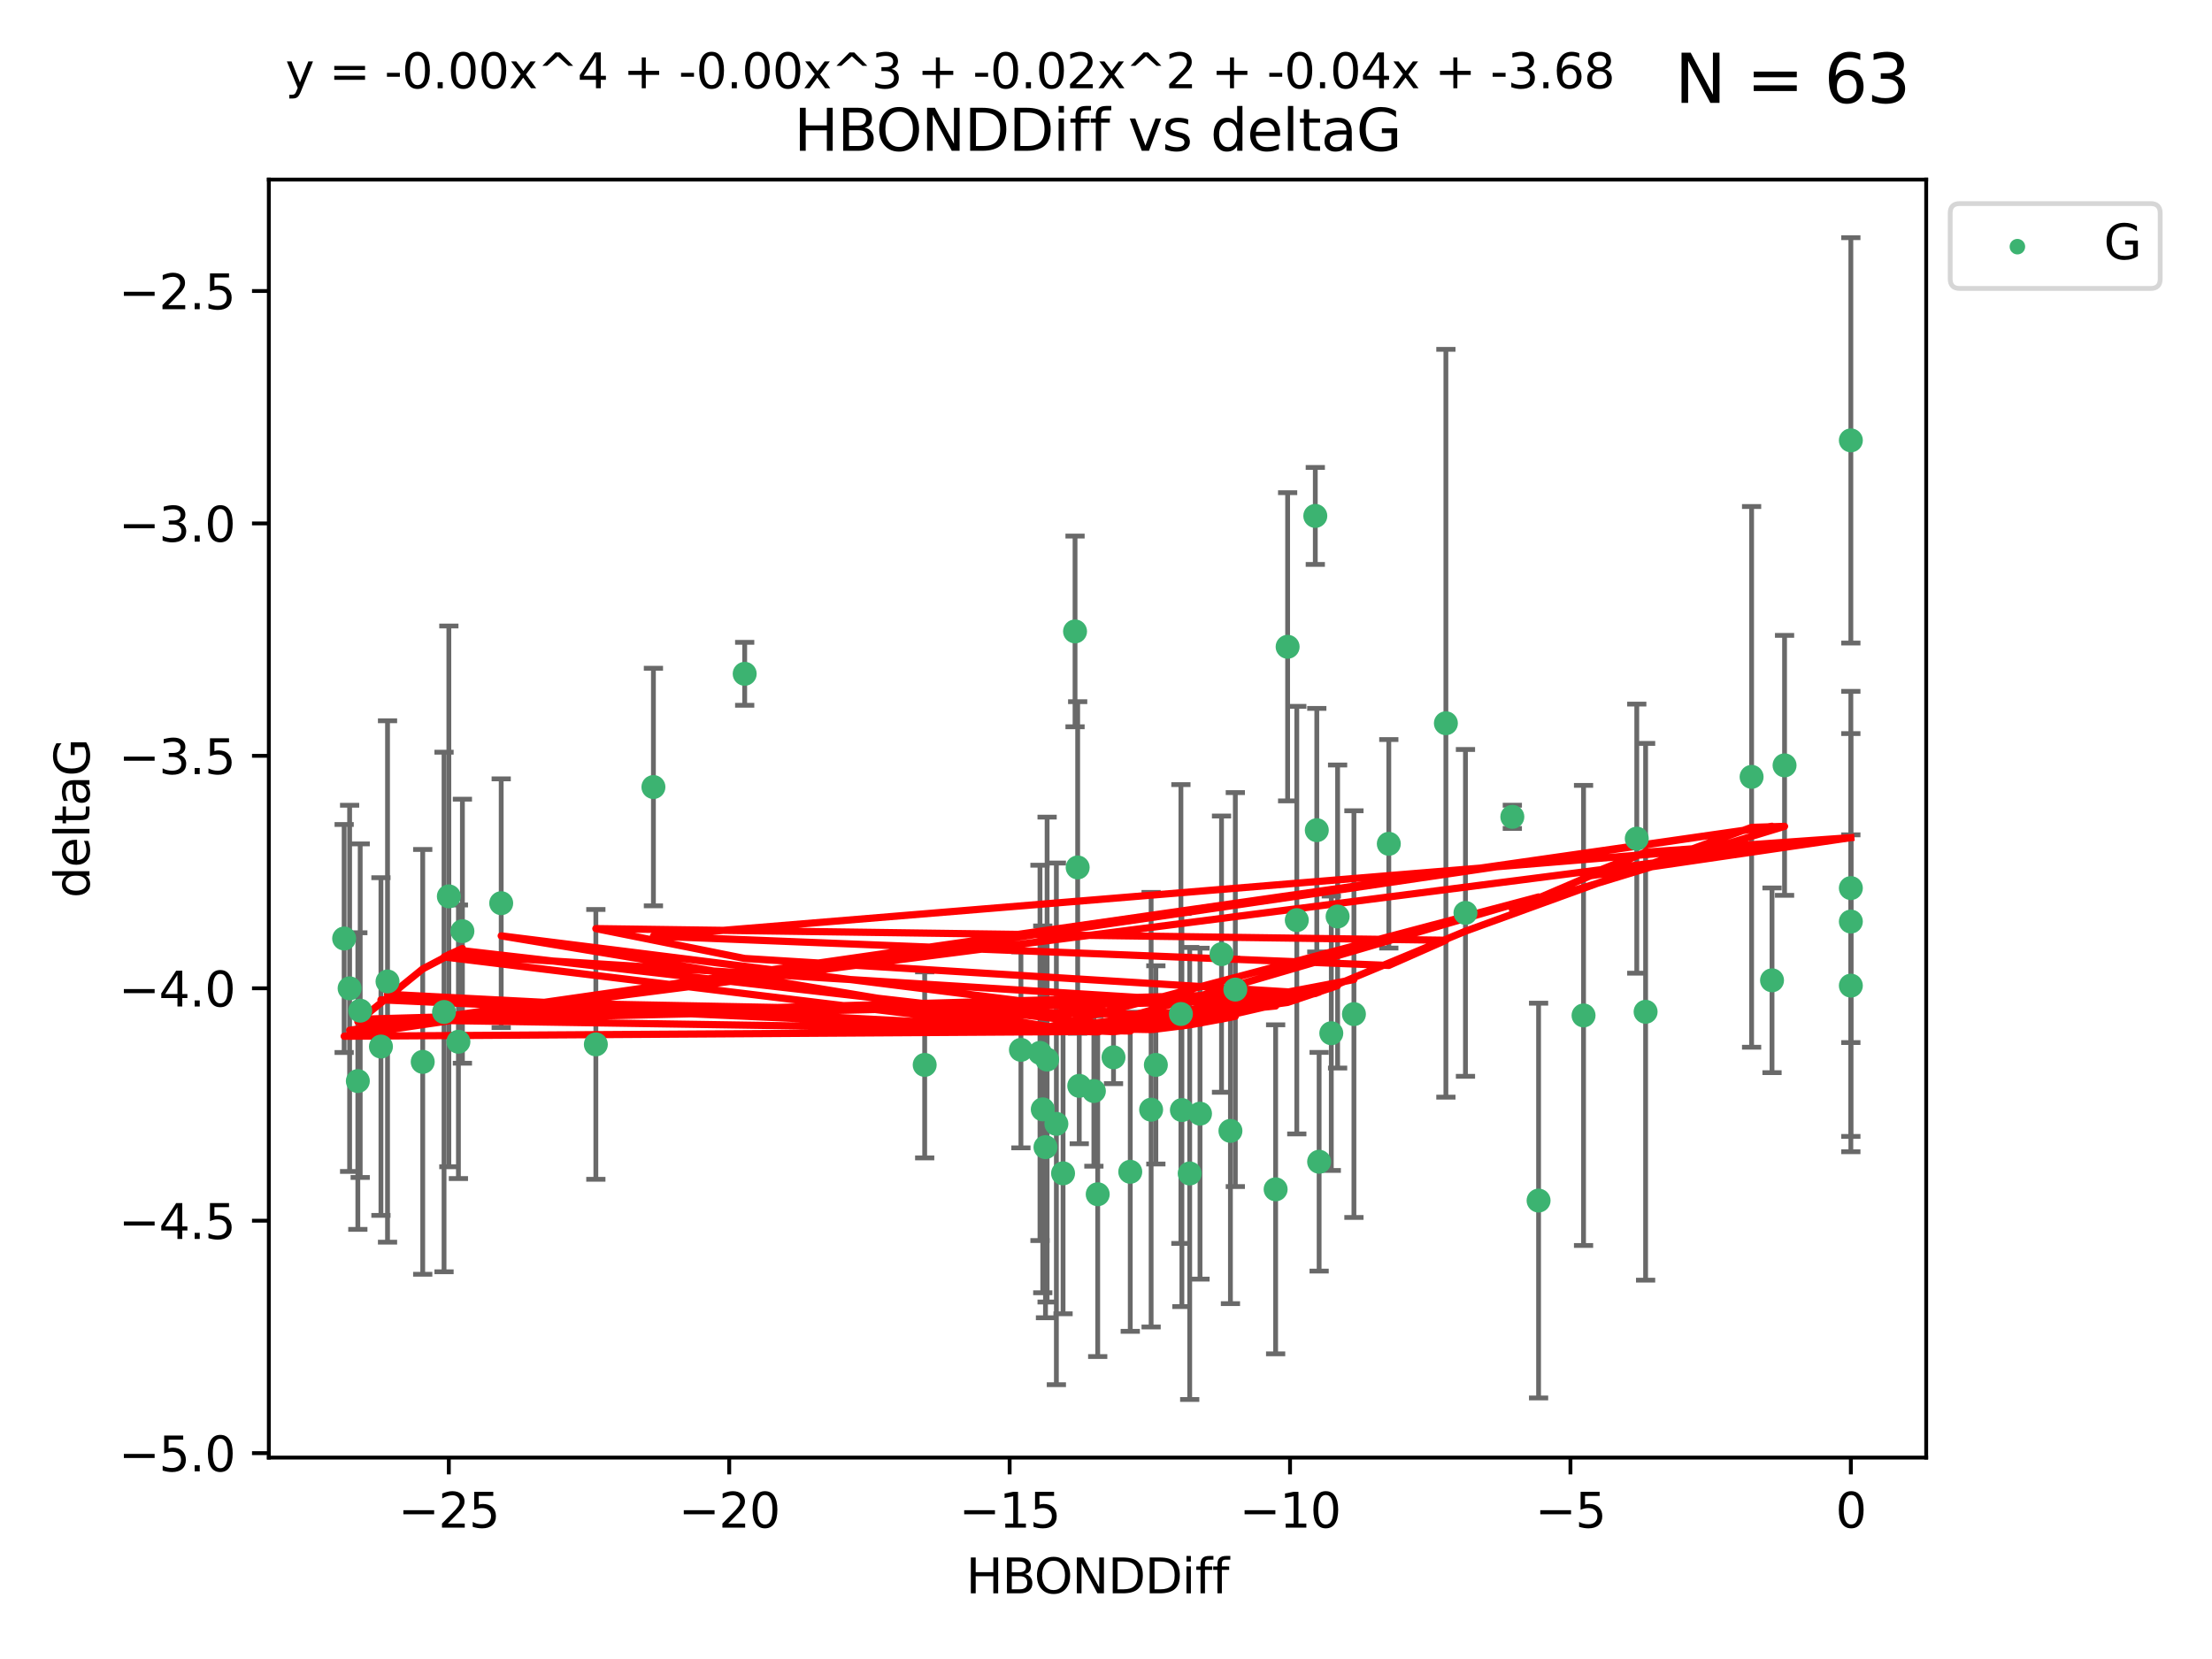 <?xml version="1.0" encoding="utf-8" standalone="no"?>
<!DOCTYPE svg PUBLIC "-//W3C//DTD SVG 1.1//EN"
  "http://www.w3.org/Graphics/SVG/1.1/DTD/svg11.dtd">
<svg xmlns:xlink="http://www.w3.org/1999/xlink" width="460.8pt" height="345.6pt" viewBox="0 0 460.8 345.6" xmlns="http://www.w3.org/2000/svg" version="1.1">
 <defs>
  <style type="text/css">*{stroke-linejoin: round; stroke-linecap: butt}</style>
 </defs>
 <g id="figure_1">
  <g id="patch_1">
   <path d="M 0 345.6 
L 460.8 345.6 
L 460.8 0 
L 0 0 
z
" style="fill: #ffffff"/>
  </g>
  <g id="axes_1">
   <g id="patch_2">
    <path d="M 56 303.64 
L 401.26 303.64 
L 401.26 37.411 
L 56 37.411 
z
" style="fill: #ffffff"/>
   </g>
   <g id="PathCollection_1">
    <defs>
     <path id="m4d4a053ee4" d="M 0 1.118 
C 0.297 1.118 0.581 1 0.791 0.791 
C 1 0.581 1.118 0.297 1.118 0 
C 1.118 -0.297 1 -0.581 0.791 -0.791 
C 0.581 -1 0.297 -1.118 0 -1.118 
C -0.297 -1.118 -0.581 -1 -0.791 -0.791 
C -1 -0.581 -1.118 -0.297 -1.118 0 
C -1.118 0.297 -1 0.581 -0.791 0.791 
C -0.581 1 -0.297 1.118 0 1.118 
z
" style="stroke: #3cb371"/>
    </defs>
    <g clip-path="url(#p623e1543f7)">
     <use xlink:href="#m4d4a053ee4" x="240.786" y="221.839" style="fill: #3cb371; stroke: #3cb371"/>
     <use xlink:href="#m4d4a053ee4" x="247.838" y="244.454" style="fill: #3cb371; stroke: #3cb371"/>
     <use xlink:href="#m4d4a053ee4" x="256.322" y="235.581" style="fill: #3cb371; stroke: #3cb371"/>
     <use xlink:href="#m4d4a053ee4" x="257.34" y="206.146" style="fill: #3cb371; stroke: #3cb371"/>
     <use xlink:href="#m4d4a053ee4" x="79.358" y="218.017" style="fill: #3cb371; stroke: #3cb371"/>
     <use xlink:href="#m4d4a053ee4" x="218.132" y="220.725" style="fill: #3cb371; stroke: #3cb371"/>
     <use xlink:href="#m4d4a053ee4" x="220.062" y="234.121" style="fill: #3cb371; stroke: #3cb371"/>
     <use xlink:href="#m4d4a053ee4" x="192.63" y="221.839" style="fill: #3cb371; stroke: #3cb371"/>
     <use xlink:href="#m4d4a053ee4" x="217.795" y="238.972" style="fill: #3cb371; stroke: #3cb371"/>
     <use xlink:href="#m4d4a053ee4" x="274.799" y="242.013" style="fill: #3cb371; stroke: #3cb371"/>
     <use xlink:href="#m4d4a053ee4" x="75.037" y="210.541" style="fill: #3cb371; stroke: #3cb371"/>
     <use xlink:href="#m4d4a053ee4" x="235.453" y="244.106" style="fill: #3cb371; stroke: #3cb371"/>
     <use xlink:href="#m4d4a053ee4" x="217.228" y="231.1" style="fill: #3cb371; stroke: #3cb371"/>
     <use xlink:href="#m4d4a053ee4" x="265.738" y="247.757" style="fill: #3cb371; stroke: #3cb371"/>
     <use xlink:href="#m4d4a053ee4" x="93.504" y="186.729" style="fill: #3cb371; stroke: #3cb371"/>
     <use xlink:href="#m4d4a053ee4" x="96.328" y="193.984" style="fill: #3cb371; stroke: #3cb371"/>
     <use xlink:href="#m4d4a053ee4" x="92.502" y="210.816" style="fill: #3cb371; stroke: #3cb371"/>
     <use xlink:href="#m4d4a053ee4" x="212.677" y="218.701" style="fill: #3cb371; stroke: #3cb371"/>
     <use xlink:href="#m4d4a053ee4" x="239.8" y="231.169" style="fill: #3cb371; stroke: #3cb371"/>
     <use xlink:href="#m4d4a053ee4" x="95.497" y="217.019" style="fill: #3cb371; stroke: #3cb371"/>
     <use xlink:href="#m4d4a053ee4" x="88.061" y="221.206" style="fill: #3cb371; stroke: #3cb371"/>
     <use xlink:href="#m4d4a053ee4" x="74.544" y="225.206" style="fill: #3cb371; stroke: #3cb371"/>
     <use xlink:href="#m4d4a053ee4" x="270.146" y="191.682" style="fill: #3cb371; stroke: #3cb371"/>
     <use xlink:href="#m4d4a053ee4" x="246.21" y="231.244" style="fill: #3cb371; stroke: #3cb371"/>
     <use xlink:href="#m4d4a053ee4" x="246.006" y="211.237" style="fill: #3cb371; stroke: #3cb371"/>
     <use xlink:href="#m4d4a053ee4" x="274.313" y="172.942" style="fill: #3cb371; stroke: #3cb371"/>
     <use xlink:href="#m4d4a053ee4" x="227.876" y="227.278" style="fill: #3cb371; stroke: #3cb371"/>
     <use xlink:href="#m4d4a053ee4" x="277.333" y="215.242" style="fill: #3cb371; stroke: #3cb371"/>
     <use xlink:href="#m4d4a053ee4" x="249.983" y="231.996" style="fill: #3cb371; stroke: #3cb371"/>
     <use xlink:href="#m4d4a053ee4" x="104.409" y="188.152" style="fill: #3cb371; stroke: #3cb371"/>
     <use xlink:href="#m4d4a053ee4" x="224.828" y="226.203" style="fill: #3cb371; stroke: #3cb371"/>
     <use xlink:href="#m4d4a053ee4" x="282.048" y="211.258" style="fill: #3cb371; stroke: #3cb371"/>
     <use xlink:href="#m4d4a053ee4" x="228.674" y="248.785" style="fill: #3cb371; stroke: #3cb371"/>
     <use xlink:href="#m4d4a053ee4" x="221.453" y="244.427" style="fill: #3cb371; stroke: #3cb371"/>
     <use xlink:href="#m4d4a053ee4" x="278.648" y="190.925" style="fill: #3cb371; stroke: #3cb371"/>
     <use xlink:href="#m4d4a053ee4" x="268.237" y="134.737" style="fill: #3cb371; stroke: #3cb371"/>
     <use xlink:href="#m4d4a053ee4" x="223.952" y="131.536" style="fill: #3cb371; stroke: #3cb371"/>
     <use xlink:href="#m4d4a053ee4" x="80.729" y="204.459" style="fill: #3cb371; stroke: #3cb371"/>
     <use xlink:href="#m4d4a053ee4" x="231.965" y="220.259" style="fill: #3cb371; stroke: #3cb371"/>
     <use xlink:href="#m4d4a053ee4" x="254.466" y="198.764" style="fill: #3cb371; stroke: #3cb371"/>
     <use xlink:href="#m4d4a053ee4" x="216.649" y="219.335" style="fill: #3cb371; stroke: #3cb371"/>
     <use xlink:href="#m4d4a053ee4" x="320.515" y="250.1" style="fill: #3cb371; stroke: #3cb371"/>
     <use xlink:href="#m4d4a053ee4" x="224.498" y="180.705" style="fill: #3cb371; stroke: #3cb371"/>
     <use xlink:href="#m4d4a053ee4" x="71.694" y="195.507" style="fill: #3cb371; stroke: #3cb371"/>
     <use xlink:href="#m4d4a053ee4" x="369.145" y="204.216" style="fill: #3cb371; stroke: #3cb371"/>
     <use xlink:href="#m4d4a053ee4" x="72.833" y="205.891" style="fill: #3cb371; stroke: #3cb371"/>
     <use xlink:href="#m4d4a053ee4" x="385.566" y="205.324" style="fill: #3cb371; stroke: #3cb371"/>
     <use xlink:href="#m4d4a053ee4" x="136.12" y="163.954" style="fill: #3cb371; stroke: #3cb371"/>
     <use xlink:href="#m4d4a053ee4" x="289.314" y="175.78" style="fill: #3cb371; stroke: #3cb371"/>
     <use xlink:href="#m4d4a053ee4" x="301.205" y="150.666" style="fill: #3cb371; stroke: #3cb371"/>
     <use xlink:href="#m4d4a053ee4" x="124.127" y="217.565" style="fill: #3cb371; stroke: #3cb371"/>
     <use xlink:href="#m4d4a053ee4" x="155.133" y="140.365" style="fill: #3cb371; stroke: #3cb371"/>
     <use xlink:href="#m4d4a053ee4" x="274.001" y="107.475" style="fill: #3cb371; stroke: #3cb371"/>
     <use xlink:href="#m4d4a053ee4" x="305.283" y="190.172" style="fill: #3cb371; stroke: #3cb371"/>
     <use xlink:href="#m4d4a053ee4" x="364.891" y="161.836" style="fill: #3cb371; stroke: #3cb371"/>
     <use xlink:href="#m4d4a053ee4" x="371.756" y="159.439" style="fill: #3cb371; stroke: #3cb371"/>
     <use xlink:href="#m4d4a053ee4" x="315.046" y="170.16" style="fill: #3cb371; stroke: #3cb371"/>
     <use xlink:href="#m4d4a053ee4" x="342.81" y="210.775" style="fill: #3cb371; stroke: #3cb371"/>
     <use xlink:href="#m4d4a053ee4" x="385.566" y="91.737" style="fill: #3cb371; stroke: #3cb371"/>
     <use xlink:href="#m4d4a053ee4" x="385.566" y="191.977" style="fill: #3cb371; stroke: #3cb371"/>
     <use xlink:href="#m4d4a053ee4" x="329.882" y="211.534" style="fill: #3cb371; stroke: #3cb371"/>
     <use xlink:href="#m4d4a053ee4" x="340.969" y="174.704" style="fill: #3cb371; stroke: #3cb371"/>
     <use xlink:href="#m4d4a053ee4" x="385.566" y="185.004" style="fill: #3cb371; stroke: #3cb371"/>
    </g>
   </g>
   <g id="matplotlib.axis_1">
    <g id="xtick_1">
     <g id="line2d_1">
      <defs>
       <path id="ma766ef0584" d="M 0 0 
L 0 3.5 
" style="stroke: #000000; stroke-width: 0.8"/>
      </defs>
      <g>
       <use xlink:href="#ma766ef0584" x="93.498" y="303.64" style="stroke: #000000; stroke-width: 0.8"/>
      </g>
     </g>
     <g id="text_1">
      <!-- −25 -->
      <g transform="translate(82.946 318.238)scale(0.1 -0.1)">
       <defs>
        <path id="DejaVuSans-2212" d="M 678 2272 
L 4684 2272 
L 4684 1741 
L 678 1741 
L 678 2272 
z
" transform="scale(0.016)"/>
        <path id="DejaVuSans-32" d="M 1228 531 
L 3431 531 
L 3431 0 
L 469 0 
L 469 531 
Q 828 903 1448 1529 
Q 2069 2156 2228 2338 
Q 2531 2678 2651 2914 
Q 2772 3150 2772 3378 
Q 2772 3750 2511 3984 
Q 2250 4219 1831 4219 
Q 1534 4219 1204 4116 
Q 875 4013 500 3803 
L 500 4441 
Q 881 4594 1212 4672 
Q 1544 4750 1819 4750 
Q 2544 4750 2975 4387 
Q 3406 4025 3406 3419 
Q 3406 3131 3298 2873 
Q 3191 2616 2906 2266 
Q 2828 2175 2409 1742 
Q 1991 1309 1228 531 
z
" transform="scale(0.016)"/>
        <path id="DejaVuSans-35" d="M 691 4666 
L 3169 4666 
L 3169 4134 
L 1269 4134 
L 1269 2991 
Q 1406 3038 1543 3061 
Q 1681 3084 1819 3084 
Q 2600 3084 3056 2656 
Q 3513 2228 3513 1497 
Q 3513 744 3044 326 
Q 2575 -91 1722 -91 
Q 1428 -91 1123 -41 
Q 819 9 494 109 
L 494 744 
Q 775 591 1075 516 
Q 1375 441 1709 441 
Q 2250 441 2565 725 
Q 2881 1009 2881 1497 
Q 2881 1984 2565 2268 
Q 2250 2553 1709 2553 
Q 1456 2553 1204 2497 
Q 953 2441 691 2322 
L 691 4666 
z
" transform="scale(0.016)"/>
       </defs>
       <use xlink:href="#DejaVuSans-2212"/>
       <use xlink:href="#DejaVuSans-32" x="83.789"/>
       <use xlink:href="#DejaVuSans-35" x="147.412"/>
      </g>
     </g>
    </g>
    <g id="xtick_2">
     <g id="line2d_2">
      <g>
       <use xlink:href="#ma766ef0584" x="151.912" y="303.64" style="stroke: #000000; stroke-width: 0.8"/>
      </g>
     </g>
     <g id="text_2">
      <!-- −20 -->
      <g transform="translate(141.36 318.238)scale(0.1 -0.1)">
       <defs>
        <path id="DejaVuSans-30" d="M 2034 4250 
Q 1547 4250 1301 3770 
Q 1056 3291 1056 2328 
Q 1056 1369 1301 889 
Q 1547 409 2034 409 
Q 2525 409 2770 889 
Q 3016 1369 3016 2328 
Q 3016 3291 2770 3770 
Q 2525 4250 2034 4250 
z
M 2034 4750 
Q 2819 4750 3233 4129 
Q 3647 3509 3647 2328 
Q 3647 1150 3233 529 
Q 2819 -91 2034 -91 
Q 1250 -91 836 529 
Q 422 1150 422 2328 
Q 422 3509 836 4129 
Q 1250 4750 2034 4750 
z
" transform="scale(0.016)"/>
       </defs>
       <use xlink:href="#DejaVuSans-2212"/>
       <use xlink:href="#DejaVuSans-32" x="83.789"/>
       <use xlink:href="#DejaVuSans-30" x="147.412"/>
      </g>
     </g>
    </g>
    <g id="xtick_3">
     <g id="line2d_3">
      <g>
       <use xlink:href="#ma766ef0584" x="210.326" y="303.64" style="stroke: #000000; stroke-width: 0.8"/>
      </g>
     </g>
     <g id="text_3">
      <!-- −15 -->
      <g transform="translate(199.773 318.238)scale(0.1 -0.1)">
       <defs>
        <path id="DejaVuSans-31" d="M 794 531 
L 1825 531 
L 1825 4091 
L 703 3866 
L 703 4441 
L 1819 4666 
L 2450 4666 
L 2450 531 
L 3481 531 
L 3481 0 
L 794 0 
L 794 531 
z
" transform="scale(0.016)"/>
       </defs>
       <use xlink:href="#DejaVuSans-2212"/>
       <use xlink:href="#DejaVuSans-31" x="83.789"/>
       <use xlink:href="#DejaVuSans-35" x="147.412"/>
      </g>
     </g>
    </g>
    <g id="xtick_4">
     <g id="line2d_4">
      <g>
       <use xlink:href="#ma766ef0584" x="268.739" y="303.64" style="stroke: #000000; stroke-width: 0.8"/>
      </g>
     </g>
     <g id="text_4">
      <!-- −10 -->
      <g transform="translate(258.187 318.238)scale(0.1 -0.1)">
       <use xlink:href="#DejaVuSans-2212"/>
       <use xlink:href="#DejaVuSans-31" x="83.789"/>
       <use xlink:href="#DejaVuSans-30" x="147.412"/>
      </g>
     </g>
    </g>
    <g id="xtick_5">
     <g id="line2d_5">
      <g>
       <use xlink:href="#ma766ef0584" x="327.153" y="303.64" style="stroke: #000000; stroke-width: 0.8"/>
      </g>
     </g>
     <g id="text_5">
      <!-- −5 -->
      <g transform="translate(319.782 318.238)scale(0.1 -0.1)">
       <use xlink:href="#DejaVuSans-2212"/>
       <use xlink:href="#DejaVuSans-35" x="83.789"/>
      </g>
     </g>
    </g>
    <g id="xtick_6">
     <g id="line2d_6">
      <g>
       <use xlink:href="#ma766ef0584" x="385.566" y="303.64" style="stroke: #000000; stroke-width: 0.8"/>
      </g>
     </g>
     <g id="text_6">
      <!-- 0 -->
      <g transform="translate(382.385 318.238)scale(0.1 -0.1)">
       <use xlink:href="#DejaVuSans-30"/>
      </g>
     </g>
    </g>
    <g id="text_7">
     <!-- HBONDDiff -->
     <g transform="translate(201.241 331.917)scale(0.1 -0.1)">
      <defs>
       <path id="DejaVuSans-48" d="M 628 4666 
L 1259 4666 
L 1259 2753 
L 3553 2753 
L 3553 4666 
L 4184 4666 
L 4184 0 
L 3553 0 
L 3553 2222 
L 1259 2222 
L 1259 0 
L 628 0 
L 628 4666 
z
" transform="scale(0.016)"/>
       <path id="DejaVuSans-42" d="M 1259 2228 
L 1259 519 
L 2272 519 
Q 2781 519 3026 730 
Q 3272 941 3272 1375 
Q 3272 1813 3026 2020 
Q 2781 2228 2272 2228 
L 1259 2228 
z
M 1259 4147 
L 1259 2741 
L 2194 2741 
Q 2656 2741 2882 2914 
Q 3109 3088 3109 3444 
Q 3109 3797 2882 3972 
Q 2656 4147 2194 4147 
L 1259 4147 
z
M 628 4666 
L 2241 4666 
Q 2963 4666 3353 4366 
Q 3744 4066 3744 3513 
Q 3744 3084 3544 2831 
Q 3344 2578 2956 2516 
Q 3422 2416 3680 2098 
Q 3938 1781 3938 1306 
Q 3938 681 3513 340 
Q 3088 0 2303 0 
L 628 0 
L 628 4666 
z
" transform="scale(0.016)"/>
       <path id="DejaVuSans-4f" d="M 2522 4238 
Q 1834 4238 1429 3725 
Q 1025 3213 1025 2328 
Q 1025 1447 1429 934 
Q 1834 422 2522 422 
Q 3209 422 3611 934 
Q 4013 1447 4013 2328 
Q 4013 3213 3611 3725 
Q 3209 4238 2522 4238 
z
M 2522 4750 
Q 3503 4750 4090 4092 
Q 4678 3434 4678 2328 
Q 4678 1225 4090 567 
Q 3503 -91 2522 -91 
Q 1538 -91 948 565 
Q 359 1222 359 2328 
Q 359 3434 948 4092 
Q 1538 4750 2522 4750 
z
" transform="scale(0.016)"/>
       <path id="DejaVuSans-4e" d="M 628 4666 
L 1478 4666 
L 3547 763 
L 3547 4666 
L 4159 4666 
L 4159 0 
L 3309 0 
L 1241 3903 
L 1241 0 
L 628 0 
L 628 4666 
z
" transform="scale(0.016)"/>
       <path id="DejaVuSans-44" d="M 1259 4147 
L 1259 519 
L 2022 519 
Q 2988 519 3436 956 
Q 3884 1394 3884 2338 
Q 3884 3275 3436 3711 
Q 2988 4147 2022 4147 
L 1259 4147 
z
M 628 4666 
L 1925 4666 
Q 3281 4666 3915 4102 
Q 4550 3538 4550 2338 
Q 4550 1131 3912 565 
Q 3275 0 1925 0 
L 628 0 
L 628 4666 
z
" transform="scale(0.016)"/>
       <path id="DejaVuSans-69" d="M 603 3500 
L 1178 3500 
L 1178 0 
L 603 0 
L 603 3500 
z
M 603 4863 
L 1178 4863 
L 1178 4134 
L 603 4134 
L 603 4863 
z
" transform="scale(0.016)"/>
       <path id="DejaVuSans-66" d="M 2375 4863 
L 2375 4384 
L 1825 4384 
Q 1516 4384 1395 4259 
Q 1275 4134 1275 3809 
L 1275 3500 
L 2222 3500 
L 2222 3053 
L 1275 3053 
L 1275 0 
L 697 0 
L 697 3053 
L 147 3053 
L 147 3500 
L 697 3500 
L 697 3744 
Q 697 4328 969 4595 
Q 1241 4863 1831 4863 
L 2375 4863 
z
" transform="scale(0.016)"/>
      </defs>
      <use xlink:href="#DejaVuSans-48"/>
      <use xlink:href="#DejaVuSans-42" x="75.195"/>
      <use xlink:href="#DejaVuSans-4f" x="142.049"/>
      <use xlink:href="#DejaVuSans-4e" x="220.76"/>
      <use xlink:href="#DejaVuSans-44" x="295.564"/>
      <use xlink:href="#DejaVuSans-44" x="372.566"/>
      <use xlink:href="#DejaVuSans-69" x="449.568"/>
      <use xlink:href="#DejaVuSans-66" x="477.352"/>
      <use xlink:href="#DejaVuSans-66" x="512.557"/>
     </g>
    </g>
   </g>
   <g id="matplotlib.axis_2">
    <g id="ytick_1">
     <g id="line2d_7">
      <defs>
       <path id="m9e3c1f4b38" d="M 0 0 
L -3.5 0 
" style="stroke: #000000; stroke-width: 0.8"/>
      </defs>
      <g>
       <use xlink:href="#m9e3c1f4b38" x="56" y="302.714" style="stroke: #000000; stroke-width: 0.8"/>
      </g>
     </g>
     <g id="text_8">
      <!-- −5.0 -->
      <g transform="translate(24.717 306.513)scale(0.1 -0.1)">
       <defs>
        <path id="DejaVuSans-2e" d="M 684 794 
L 1344 794 
L 1344 0 
L 684 0 
L 684 794 
z
" transform="scale(0.016)"/>
       </defs>
       <use xlink:href="#DejaVuSans-2212"/>
       <use xlink:href="#DejaVuSans-35" x="83.789"/>
       <use xlink:href="#DejaVuSans-2e" x="147.412"/>
       <use xlink:href="#DejaVuSans-30" x="179.199"/>
      </g>
     </g>
    </g>
    <g id="ytick_2">
     <g id="line2d_8">
      <g>
       <use xlink:href="#m9e3c1f4b38" x="56" y="254.295" style="stroke: #000000; stroke-width: 0.8"/>
      </g>
     </g>
     <g id="text_9">
      <!-- −4.5 -->
      <g transform="translate(24.717 258.094)scale(0.1 -0.1)">
       <defs>
        <path id="DejaVuSans-34" d="M 2419 4116 
L 825 1625 
L 2419 1625 
L 2419 4116 
z
M 2253 4666 
L 3047 4666 
L 3047 1625 
L 3713 1625 
L 3713 1100 
L 3047 1100 
L 3047 0 
L 2419 0 
L 2419 1100 
L 313 1100 
L 313 1709 
L 2253 4666 
z
" transform="scale(0.016)"/>
       </defs>
       <use xlink:href="#DejaVuSans-2212"/>
       <use xlink:href="#DejaVuSans-34" x="83.789"/>
       <use xlink:href="#DejaVuSans-2e" x="147.412"/>
       <use xlink:href="#DejaVuSans-35" x="179.199"/>
      </g>
     </g>
    </g>
    <g id="ytick_3">
     <g id="line2d_9">
      <g>
       <use xlink:href="#m9e3c1f4b38" x="56" y="205.876" style="stroke: #000000; stroke-width: 0.8"/>
      </g>
     </g>
     <g id="text_10">
      <!-- −4.0 -->
      <g transform="translate(24.717 209.675)scale(0.1 -0.1)">
       <use xlink:href="#DejaVuSans-2212"/>
       <use xlink:href="#DejaVuSans-34" x="83.789"/>
       <use xlink:href="#DejaVuSans-2e" x="147.412"/>
       <use xlink:href="#DejaVuSans-30" x="179.199"/>
      </g>
     </g>
    </g>
    <g id="ytick_4">
     <g id="line2d_10">
      <g>
       <use xlink:href="#m9e3c1f4b38" x="56" y="157.456" style="stroke: #000000; stroke-width: 0.8"/>
      </g>
     </g>
     <g id="text_11">
      <!-- −3.5 -->
      <g transform="translate(24.717 161.256)scale(0.1 -0.1)">
       <defs>
        <path id="DejaVuSans-33" d="M 2597 2516 
Q 3050 2419 3304 2112 
Q 3559 1806 3559 1356 
Q 3559 666 3084 287 
Q 2609 -91 1734 -91 
Q 1441 -91 1130 -33 
Q 819 25 488 141 
L 488 750 
Q 750 597 1062 519 
Q 1375 441 1716 441 
Q 2309 441 2620 675 
Q 2931 909 2931 1356 
Q 2931 1769 2642 2001 
Q 2353 2234 1838 2234 
L 1294 2234 
L 1294 2753 
L 1863 2753 
Q 2328 2753 2575 2939 
Q 2822 3125 2822 3475 
Q 2822 3834 2567 4026 
Q 2313 4219 1838 4219 
Q 1578 4219 1281 4162 
Q 984 4106 628 3988 
L 628 4550 
Q 988 4650 1302 4700 
Q 1616 4750 1894 4750 
Q 2613 4750 3031 4423 
Q 3450 4097 3450 3541 
Q 3450 3153 3228 2886 
Q 3006 2619 2597 2516 
z
" transform="scale(0.016)"/>
       </defs>
       <use xlink:href="#DejaVuSans-2212"/>
       <use xlink:href="#DejaVuSans-33" x="83.789"/>
       <use xlink:href="#DejaVuSans-2e" x="147.412"/>
       <use xlink:href="#DejaVuSans-35" x="179.199"/>
      </g>
     </g>
    </g>
    <g id="ytick_5">
     <g id="line2d_11">
      <g>
       <use xlink:href="#m9e3c1f4b38" x="56" y="109.037" style="stroke: #000000; stroke-width: 0.8"/>
      </g>
     </g>
     <g id="text_12">
      <!-- −3.0 -->
      <g transform="translate(24.717 112.837)scale(0.1 -0.1)">
       <use xlink:href="#DejaVuSans-2212"/>
       <use xlink:href="#DejaVuSans-33" x="83.789"/>
       <use xlink:href="#DejaVuSans-2e" x="147.412"/>
       <use xlink:href="#DejaVuSans-30" x="179.199"/>
      </g>
     </g>
    </g>
    <g id="ytick_6">
     <g id="line2d_12">
      <g>
       <use xlink:href="#m9e3c1f4b38" x="56" y="60.618" style="stroke: #000000; stroke-width: 0.8"/>
      </g>
     </g>
     <g id="text_13">
      <!-- −2.5 -->
      <g transform="translate(24.717 64.417)scale(0.1 -0.1)">
       <use xlink:href="#DejaVuSans-2212"/>
       <use xlink:href="#DejaVuSans-32" x="83.789"/>
       <use xlink:href="#DejaVuSans-2e" x="147.412"/>
       <use xlink:href="#DejaVuSans-35" x="179.199"/>
      </g>
     </g>
    </g>
    <g id="text_14">
     <!-- deltaG -->
     <g transform="translate(18.637 187.064)rotate(-90)scale(0.1 -0.1)">
      <defs>
       <path id="DejaVuSans-64" d="M 2906 2969 
L 2906 4863 
L 3481 4863 
L 3481 0 
L 2906 0 
L 2906 525 
Q 2725 213 2448 61 
Q 2172 -91 1784 -91 
Q 1150 -91 751 415 
Q 353 922 353 1747 
Q 353 2572 751 3078 
Q 1150 3584 1784 3584 
Q 2172 3584 2448 3432 
Q 2725 3281 2906 2969 
z
M 947 1747 
Q 947 1113 1208 752 
Q 1469 391 1925 391 
Q 2381 391 2643 752 
Q 2906 1113 2906 1747 
Q 2906 2381 2643 2742 
Q 2381 3103 1925 3103 
Q 1469 3103 1208 2742 
Q 947 2381 947 1747 
z
" transform="scale(0.016)"/>
       <path id="DejaVuSans-65" d="M 3597 1894 
L 3597 1613 
L 953 1613 
Q 991 1019 1311 708 
Q 1631 397 2203 397 
Q 2534 397 2845 478 
Q 3156 559 3463 722 
L 3463 178 
Q 3153 47 2828 -22 
Q 2503 -91 2169 -91 
Q 1331 -91 842 396 
Q 353 884 353 1716 
Q 353 2575 817 3079 
Q 1281 3584 2069 3584 
Q 2775 3584 3186 3129 
Q 3597 2675 3597 1894 
z
M 3022 2063 
Q 3016 2534 2758 2815 
Q 2500 3097 2075 3097 
Q 1594 3097 1305 2825 
Q 1016 2553 972 2059 
L 3022 2063 
z
" transform="scale(0.016)"/>
       <path id="DejaVuSans-6c" d="M 603 4863 
L 1178 4863 
L 1178 0 
L 603 0 
L 603 4863 
z
" transform="scale(0.016)"/>
       <path id="DejaVuSans-74" d="M 1172 4494 
L 1172 3500 
L 2356 3500 
L 2356 3053 
L 1172 3053 
L 1172 1153 
Q 1172 725 1289 603 
Q 1406 481 1766 481 
L 2356 481 
L 2356 0 
L 1766 0 
Q 1100 0 847 248 
Q 594 497 594 1153 
L 594 3053 
L 172 3053 
L 172 3500 
L 594 3500 
L 594 4494 
L 1172 4494 
z
" transform="scale(0.016)"/>
       <path id="DejaVuSans-61" d="M 2194 1759 
Q 1497 1759 1228 1600 
Q 959 1441 959 1056 
Q 959 750 1161 570 
Q 1363 391 1709 391 
Q 2188 391 2477 730 
Q 2766 1069 2766 1631 
L 2766 1759 
L 2194 1759 
z
M 3341 1997 
L 3341 0 
L 2766 0 
L 2766 531 
Q 2569 213 2275 61 
Q 1981 -91 1556 -91 
Q 1019 -91 701 211 
Q 384 513 384 1019 
Q 384 1609 779 1909 
Q 1175 2209 1959 2209 
L 2766 2209 
L 2766 2266 
Q 2766 2663 2505 2880 
Q 2244 3097 1772 3097 
Q 1472 3097 1187 3025 
Q 903 2953 641 2809 
L 641 3341 
Q 956 3463 1253 3523 
Q 1550 3584 1831 3584 
Q 2591 3584 2966 3190 
Q 3341 2797 3341 1997 
z
" transform="scale(0.016)"/>
       <path id="DejaVuSans-47" d="M 3809 666 
L 3809 1919 
L 2778 1919 
L 2778 2438 
L 4434 2438 
L 4434 434 
Q 4069 175 3628 42 
Q 3188 -91 2688 -91 
Q 1594 -91 976 548 
Q 359 1188 359 2328 
Q 359 3472 976 4111 
Q 1594 4750 2688 4750 
Q 3144 4750 3555 4637 
Q 3966 4525 4313 4306 
L 4313 3634 
Q 3963 3931 3569 4081 
Q 3175 4231 2741 4231 
Q 1884 4231 1454 3753 
Q 1025 3275 1025 2328 
Q 1025 1384 1454 906 
Q 1884 428 2741 428 
Q 3075 428 3337 486 
Q 3600 544 3809 666 
z
" transform="scale(0.016)"/>
      </defs>
      <use xlink:href="#DejaVuSans-64"/>
      <use xlink:href="#DejaVuSans-65" x="63.477"/>
      <use xlink:href="#DejaVuSans-6c" x="125"/>
      <use xlink:href="#DejaVuSans-74" x="152.783"/>
      <use xlink:href="#DejaVuSans-61" x="191.992"/>
      <use xlink:href="#DejaVuSans-47" x="253.271"/>
     </g>
    </g>
   </g>
   <g id="LineCollection_1">
    <path d="M 240.786 242.486 
L 240.786 201.192 
" clip-path="url(#p623e1543f7)" style="fill: none; stroke: #696969"/>
    <path d="M 247.838 291.539 
L 247.838 197.37 
" clip-path="url(#p623e1543f7)" style="fill: none; stroke: #696969"/>
    <path d="M 256.322 271.571 
L 256.322 199.591 
" clip-path="url(#p623e1543f7)" style="fill: none; stroke: #696969"/>
    <path d="M 257.34 247.18 
L 257.34 165.112 
" clip-path="url(#p623e1543f7)" style="fill: none; stroke: #696969"/>
    <path d="M 79.358 253.19 
L 79.358 182.843 
" clip-path="url(#p623e1543f7)" style="fill: none; stroke: #696969"/>
    <path d="M 218.132 271.233 
L 218.132 170.216 
" clip-path="url(#p623e1543f7)" style="fill: none; stroke: #696969"/>
    <path d="M 220.062 288.458 
L 220.062 179.784 
" clip-path="url(#p623e1543f7)" style="fill: none; stroke: #696969"/>
    <path d="M 192.63 241.213 
L 192.63 202.465 
" clip-path="url(#p623e1543f7)" style="fill: none; stroke: #696969"/>
    <path d="M 217.795 274.512 
L 217.795 203.431 
" clip-path="url(#p623e1543f7)" style="fill: none; stroke: #696969"/>
    <path d="M 274.799 264.791 
L 274.799 219.236 
" clip-path="url(#p623e1543f7)" style="fill: none; stroke: #696969"/>
    <path d="M 75.037 245.285 
L 75.037 175.796 
" clip-path="url(#p623e1543f7)" style="fill: none; stroke: #696969"/>
    <path d="M 235.453 277.338 
L 235.453 210.875 
" clip-path="url(#p623e1543f7)" style="fill: none; stroke: #696969"/>
    <path d="M 217.228 269.304 
L 217.228 192.895 
" clip-path="url(#p623e1543f7)" style="fill: none; stroke: #696969"/>
    <path d="M 265.738 282.027 
L 265.738 213.486 
" clip-path="url(#p623e1543f7)" style="fill: none; stroke: #696969"/>
    <path d="M 93.504 243.055 
L 93.504 130.404 
" clip-path="url(#p623e1543f7)" style="fill: none; stroke: #696969"/>
    <path d="M 96.328 221.488 
L 96.328 166.48 
" clip-path="url(#p623e1543f7)" style="fill: none; stroke: #696969"/>
    <path d="M 92.502 264.935 
L 92.502 156.697 
" clip-path="url(#p623e1543f7)" style="fill: none; stroke: #696969"/>
    <path d="M 212.677 239.121 
L 212.677 198.282 
" clip-path="url(#p623e1543f7)" style="fill: none; stroke: #696969"/>
    <path d="M 239.8 276.437 
L 239.8 185.901 
" clip-path="url(#p623e1543f7)" style="fill: none; stroke: #696969"/>
    <path d="M 95.497 245.515 
L 95.497 188.524 
" clip-path="url(#p623e1543f7)" style="fill: none; stroke: #696969"/>
    <path d="M 88.061 265.453 
L 88.061 176.958 
" clip-path="url(#p623e1543f7)" style="fill: none; stroke: #696969"/>
    <path d="M 74.544 256.103 
L 74.544 194.31 
" clip-path="url(#p623e1543f7)" style="fill: none; stroke: #696969"/>
    <path d="M 270.146 236.221 
L 270.146 147.143 
" clip-path="url(#p623e1543f7)" style="fill: none; stroke: #696969"/>
    <path d="M 246.21 272.186 
L 246.21 190.302 
" clip-path="url(#p623e1543f7)" style="fill: none; stroke: #696969"/>
    <path d="M 246.006 259.022 
L 246.006 163.451 
" clip-path="url(#p623e1543f7)" style="fill: none; stroke: #696969"/>
    <path d="M 274.313 198.311 
L 274.313 147.573 
" clip-path="url(#p623e1543f7)" style="fill: none; stroke: #696969"/>
    <path d="M 227.876 242.937 
L 227.876 211.62 
" clip-path="url(#p623e1543f7)" style="fill: none; stroke: #696969"/>
    <path d="M 277.333 243.822 
L 277.333 186.661 
" clip-path="url(#p623e1543f7)" style="fill: none; stroke: #696969"/>
    <path d="M 249.983 266.465 
L 249.983 197.526 
" clip-path="url(#p623e1543f7)" style="fill: none; stroke: #696969"/>
    <path d="M 104.409 214.056 
L 104.409 162.249 
" clip-path="url(#p623e1543f7)" style="fill: none; stroke: #696969"/>
    <path d="M 224.828 238.261 
L 224.828 214.145 
" clip-path="url(#p623e1543f7)" style="fill: none; stroke: #696969"/>
    <path d="M 282.048 253.617 
L 282.048 168.899 
" clip-path="url(#p623e1543f7)" style="fill: none; stroke: #696969"/>
    <path d="M 228.674 282.594 
L 228.674 214.976 
" clip-path="url(#p623e1543f7)" style="fill: none; stroke: #696969"/>
    <path d="M 221.453 273.681 
L 221.453 215.173 
" clip-path="url(#p623e1543f7)" style="fill: none; stroke: #696969"/>
    <path d="M 278.648 222.489 
L 278.648 159.361 
" clip-path="url(#p623e1543f7)" style="fill: none; stroke: #696969"/>
    <path d="M 268.237 166.836 
L 268.237 102.638 
" clip-path="url(#p623e1543f7)" style="fill: none; stroke: #696969"/>
    <path d="M 223.952 151.399 
L 223.952 111.672 
" clip-path="url(#p623e1543f7)" style="fill: none; stroke: #696969"/>
    <path d="M 80.729 258.768 
L 80.729 150.151 
" clip-path="url(#p623e1543f7)" style="fill: none; stroke: #696969"/>
    <path d="M 231.965 225.744 
L 231.965 214.775 
" clip-path="url(#p623e1543f7)" style="fill: none; stroke: #696969"/>
    <path d="M 254.466 227.537 
L 254.466 169.991 
" clip-path="url(#p623e1543f7)" style="fill: none; stroke: #696969"/>
    <path d="M 216.649 258.429 
L 216.649 180.24 
" clip-path="url(#p623e1543f7)" style="fill: none; stroke: #696969"/>
    <path d="M 320.515 291.218 
L 320.515 208.983 
" clip-path="url(#p623e1543f7)" style="fill: none; stroke: #696969"/>
    <path d="M 224.498 215.241 
L 224.498 146.169 
" clip-path="url(#p623e1543f7)" style="fill: none; stroke: #696969"/>
    <path d="M 71.694 219.255 
L 71.694 171.758 
" clip-path="url(#p623e1543f7)" style="fill: none; stroke: #696969"/>
    <path d="M 369.145 223.451 
L 369.145 184.98 
" clip-path="url(#p623e1543f7)" style="fill: none; stroke: #696969"/>
    <path d="M 72.833 244.031 
L 72.833 167.751 
" clip-path="url(#p623e1543f7)" style="fill: none; stroke: #696969"/>
    <path d="M 385.566 236.737 
L 385.566 173.91 
" clip-path="url(#p623e1543f7)" style="fill: none; stroke: #696969"/>
    <path d="M 136.12 188.697 
L 136.12 139.212 
" clip-path="url(#p623e1543f7)" style="fill: none; stroke: #696969"/>
    <path d="M 289.314 197.499 
L 289.314 154.062 
" clip-path="url(#p623e1543f7)" style="fill: none; stroke: #696969"/>
    <path d="M 301.205 228.555 
L 301.205 72.778 
" clip-path="url(#p623e1543f7)" style="fill: none; stroke: #696969"/>
    <path d="M 124.127 245.666 
L 124.127 189.464 
" clip-path="url(#p623e1543f7)" style="fill: none; stroke: #696969"/>
    <path d="M 155.133 146.921 
L 155.133 133.808 
" clip-path="url(#p623e1543f7)" style="fill: none; stroke: #696969"/>
    <path d="M 274.001 117.575 
L 274.001 97.375 
" clip-path="url(#p623e1543f7)" style="fill: none; stroke: #696969"/>
    <path d="M 305.283 224.211 
L 305.283 156.133 
" clip-path="url(#p623e1543f7)" style="fill: none; stroke: #696969"/>
    <path d="M 364.891 218.157 
L 364.891 105.515 
" clip-path="url(#p623e1543f7)" style="fill: none; stroke: #696969"/>
    <path d="M 371.756 186.517 
L 371.756 132.36 
" clip-path="url(#p623e1543f7)" style="fill: none; stroke: #696969"/>
    <path d="M 315.046 172.577 
L 315.046 167.743 
" clip-path="url(#p623e1543f7)" style="fill: none; stroke: #696969"/>
    <path d="M 342.81 266.683 
L 342.81 154.866 
" clip-path="url(#p623e1543f7)" style="fill: none; stroke: #696969"/>
    <path d="M 385.566 133.961 
L 385.566 49.513 
" clip-path="url(#p623e1543f7)" style="fill: none; stroke: #696969"/>
    <path d="M 385.566 239.933 
L 385.566 144.021 
" clip-path="url(#p623e1543f7)" style="fill: none; stroke: #696969"/>
    <path d="M 329.882 259.458 
L 329.882 163.611 
" clip-path="url(#p623e1543f7)" style="fill: none; stroke: #696969"/>
    <path d="M 340.969 202.73 
L 340.969 146.678 
" clip-path="url(#p623e1543f7)" style="fill: none; stroke: #696969"/>
    <path d="M 385.566 217.186 
L 385.566 152.823 
" clip-path="url(#p623e1543f7)" style="fill: none; stroke: #696969"/>
   </g>
   <g id="line2d_13">
    <defs>
     <path id="mb1a53395e9" d="M 2 0 
L -2 -0 
" style="stroke: #696969"/>
    </defs>
    <g clip-path="url(#p623e1543f7)">
     <use xlink:href="#mb1a53395e9" x="240.786" y="242.486" style="fill: #696969; stroke: #696969"/>
     <use xlink:href="#mb1a53395e9" x="247.838" y="291.539" style="fill: #696969; stroke: #696969"/>
     <use xlink:href="#mb1a53395e9" x="256.322" y="271.571" style="fill: #696969; stroke: #696969"/>
     <use xlink:href="#mb1a53395e9" x="257.34" y="247.18" style="fill: #696969; stroke: #696969"/>
     <use xlink:href="#mb1a53395e9" x="79.358" y="253.19" style="fill: #696969; stroke: #696969"/>
     <use xlink:href="#mb1a53395e9" x="218.132" y="271.233" style="fill: #696969; stroke: #696969"/>
     <use xlink:href="#mb1a53395e9" x="220.062" y="288.458" style="fill: #696969; stroke: #696969"/>
     <use xlink:href="#mb1a53395e9" x="192.63" y="241.213" style="fill: #696969; stroke: #696969"/>
     <use xlink:href="#mb1a53395e9" x="217.795" y="274.512" style="fill: #696969; stroke: #696969"/>
     <use xlink:href="#mb1a53395e9" x="274.799" y="264.791" style="fill: #696969; stroke: #696969"/>
     <use xlink:href="#mb1a53395e9" x="75.037" y="245.285" style="fill: #696969; stroke: #696969"/>
     <use xlink:href="#mb1a53395e9" x="235.453" y="277.338" style="fill: #696969; stroke: #696969"/>
     <use xlink:href="#mb1a53395e9" x="217.228" y="269.304" style="fill: #696969; stroke: #696969"/>
     <use xlink:href="#mb1a53395e9" x="265.738" y="282.027" style="fill: #696969; stroke: #696969"/>
     <use xlink:href="#mb1a53395e9" x="93.504" y="243.055" style="fill: #696969; stroke: #696969"/>
     <use xlink:href="#mb1a53395e9" x="96.328" y="221.488" style="fill: #696969; stroke: #696969"/>
     <use xlink:href="#mb1a53395e9" x="92.502" y="264.935" style="fill: #696969; stroke: #696969"/>
     <use xlink:href="#mb1a53395e9" x="212.677" y="239.121" style="fill: #696969; stroke: #696969"/>
     <use xlink:href="#mb1a53395e9" x="239.8" y="276.437" style="fill: #696969; stroke: #696969"/>
     <use xlink:href="#mb1a53395e9" x="95.497" y="245.515" style="fill: #696969; stroke: #696969"/>
     <use xlink:href="#mb1a53395e9" x="88.061" y="265.453" style="fill: #696969; stroke: #696969"/>
     <use xlink:href="#mb1a53395e9" x="74.544" y="256.103" style="fill: #696969; stroke: #696969"/>
     <use xlink:href="#mb1a53395e9" x="270.146" y="236.221" style="fill: #696969; stroke: #696969"/>
     <use xlink:href="#mb1a53395e9" x="246.21" y="272.186" style="fill: #696969; stroke: #696969"/>
     <use xlink:href="#mb1a53395e9" x="246.006" y="259.022" style="fill: #696969; stroke: #696969"/>
     <use xlink:href="#mb1a53395e9" x="274.313" y="198.311" style="fill: #696969; stroke: #696969"/>
     <use xlink:href="#mb1a53395e9" x="227.876" y="242.937" style="fill: #696969; stroke: #696969"/>
     <use xlink:href="#mb1a53395e9" x="277.333" y="243.822" style="fill: #696969; stroke: #696969"/>
     <use xlink:href="#mb1a53395e9" x="249.983" y="266.465" style="fill: #696969; stroke: #696969"/>
     <use xlink:href="#mb1a53395e9" x="104.409" y="214.056" style="fill: #696969; stroke: #696969"/>
     <use xlink:href="#mb1a53395e9" x="224.828" y="238.261" style="fill: #696969; stroke: #696969"/>
     <use xlink:href="#mb1a53395e9" x="282.048" y="253.617" style="fill: #696969; stroke: #696969"/>
     <use xlink:href="#mb1a53395e9" x="228.674" y="282.594" style="fill: #696969; stroke: #696969"/>
     <use xlink:href="#mb1a53395e9" x="221.453" y="273.681" style="fill: #696969; stroke: #696969"/>
     <use xlink:href="#mb1a53395e9" x="278.648" y="222.489" style="fill: #696969; stroke: #696969"/>
     <use xlink:href="#mb1a53395e9" x="268.237" y="166.836" style="fill: #696969; stroke: #696969"/>
     <use xlink:href="#mb1a53395e9" x="223.952" y="151.399" style="fill: #696969; stroke: #696969"/>
     <use xlink:href="#mb1a53395e9" x="80.729" y="258.768" style="fill: #696969; stroke: #696969"/>
     <use xlink:href="#mb1a53395e9" x="231.965" y="225.744" style="fill: #696969; stroke: #696969"/>
     <use xlink:href="#mb1a53395e9" x="254.466" y="227.537" style="fill: #696969; stroke: #696969"/>
     <use xlink:href="#mb1a53395e9" x="216.649" y="258.429" style="fill: #696969; stroke: #696969"/>
     <use xlink:href="#mb1a53395e9" x="320.515" y="291.218" style="fill: #696969; stroke: #696969"/>
     <use xlink:href="#mb1a53395e9" x="224.498" y="215.241" style="fill: #696969; stroke: #696969"/>
     <use xlink:href="#mb1a53395e9" x="71.694" y="219.255" style="fill: #696969; stroke: #696969"/>
     <use xlink:href="#mb1a53395e9" x="369.145" y="223.451" style="fill: #696969; stroke: #696969"/>
     <use xlink:href="#mb1a53395e9" x="72.833" y="244.031" style="fill: #696969; stroke: #696969"/>
     <use xlink:href="#mb1a53395e9" x="385.566" y="236.737" style="fill: #696969; stroke: #696969"/>
     <use xlink:href="#mb1a53395e9" x="136.12" y="188.697" style="fill: #696969; stroke: #696969"/>
     <use xlink:href="#mb1a53395e9" x="289.314" y="197.499" style="fill: #696969; stroke: #696969"/>
     <use xlink:href="#mb1a53395e9" x="301.205" y="228.555" style="fill: #696969; stroke: #696969"/>
     <use xlink:href="#mb1a53395e9" x="124.127" y="245.666" style="fill: #696969; stroke: #696969"/>
     <use xlink:href="#mb1a53395e9" x="155.133" y="146.921" style="fill: #696969; stroke: #696969"/>
     <use xlink:href="#mb1a53395e9" x="274.001" y="117.575" style="fill: #696969; stroke: #696969"/>
     <use xlink:href="#mb1a53395e9" x="305.283" y="224.211" style="fill: #696969; stroke: #696969"/>
     <use xlink:href="#mb1a53395e9" x="364.891" y="218.157" style="fill: #696969; stroke: #696969"/>
     <use xlink:href="#mb1a53395e9" x="371.756" y="186.517" style="fill: #696969; stroke: #696969"/>
     <use xlink:href="#mb1a53395e9" x="315.046" y="172.577" style="fill: #696969; stroke: #696969"/>
     <use xlink:href="#mb1a53395e9" x="342.81" y="266.683" style="fill: #696969; stroke: #696969"/>
     <use xlink:href="#mb1a53395e9" x="385.566" y="133.961" style="fill: #696969; stroke: #696969"/>
     <use xlink:href="#mb1a53395e9" x="385.566" y="239.933" style="fill: #696969; stroke: #696969"/>
     <use xlink:href="#mb1a53395e9" x="329.882" y="259.458" style="fill: #696969; stroke: #696969"/>
     <use xlink:href="#mb1a53395e9" x="340.969" y="202.73" style="fill: #696969; stroke: #696969"/>
     <use xlink:href="#mb1a53395e9" x="385.566" y="217.186" style="fill: #696969; stroke: #696969"/>
    </g>
   </g>
   <g id="line2d_14">
    <g clip-path="url(#p623e1543f7)">
     <use xlink:href="#mb1a53395e9" x="240.786" y="201.192" style="fill: #696969; stroke: #696969"/>
     <use xlink:href="#mb1a53395e9" x="247.838" y="197.37" style="fill: #696969; stroke: #696969"/>
     <use xlink:href="#mb1a53395e9" x="256.322" y="199.591" style="fill: #696969; stroke: #696969"/>
     <use xlink:href="#mb1a53395e9" x="257.34" y="165.112" style="fill: #696969; stroke: #696969"/>
     <use xlink:href="#mb1a53395e9" x="79.358" y="182.843" style="fill: #696969; stroke: #696969"/>
     <use xlink:href="#mb1a53395e9" x="218.132" y="170.216" style="fill: #696969; stroke: #696969"/>
     <use xlink:href="#mb1a53395e9" x="220.062" y="179.784" style="fill: #696969; stroke: #696969"/>
     <use xlink:href="#mb1a53395e9" x="192.63" y="202.465" style="fill: #696969; stroke: #696969"/>
     <use xlink:href="#mb1a53395e9" x="217.795" y="203.431" style="fill: #696969; stroke: #696969"/>
     <use xlink:href="#mb1a53395e9" x="274.799" y="219.236" style="fill: #696969; stroke: #696969"/>
     <use xlink:href="#mb1a53395e9" x="75.037" y="175.796" style="fill: #696969; stroke: #696969"/>
     <use xlink:href="#mb1a53395e9" x="235.453" y="210.875" style="fill: #696969; stroke: #696969"/>
     <use xlink:href="#mb1a53395e9" x="217.228" y="192.895" style="fill: #696969; stroke: #696969"/>
     <use xlink:href="#mb1a53395e9" x="265.738" y="213.486" style="fill: #696969; stroke: #696969"/>
     <use xlink:href="#mb1a53395e9" x="93.504" y="130.404" style="fill: #696969; stroke: #696969"/>
     <use xlink:href="#mb1a53395e9" x="96.328" y="166.48" style="fill: #696969; stroke: #696969"/>
     <use xlink:href="#mb1a53395e9" x="92.502" y="156.697" style="fill: #696969; stroke: #696969"/>
     <use xlink:href="#mb1a53395e9" x="212.677" y="198.282" style="fill: #696969; stroke: #696969"/>
     <use xlink:href="#mb1a53395e9" x="239.8" y="185.901" style="fill: #696969; stroke: #696969"/>
     <use xlink:href="#mb1a53395e9" x="95.497" y="188.524" style="fill: #696969; stroke: #696969"/>
     <use xlink:href="#mb1a53395e9" x="88.061" y="176.958" style="fill: #696969; stroke: #696969"/>
     <use xlink:href="#mb1a53395e9" x="74.544" y="194.31" style="fill: #696969; stroke: #696969"/>
     <use xlink:href="#mb1a53395e9" x="270.146" y="147.143" style="fill: #696969; stroke: #696969"/>
     <use xlink:href="#mb1a53395e9" x="246.21" y="190.302" style="fill: #696969; stroke: #696969"/>
     <use xlink:href="#mb1a53395e9" x="246.006" y="163.451" style="fill: #696969; stroke: #696969"/>
     <use xlink:href="#mb1a53395e9" x="274.313" y="147.573" style="fill: #696969; stroke: #696969"/>
     <use xlink:href="#mb1a53395e9" x="227.876" y="211.62" style="fill: #696969; stroke: #696969"/>
     <use xlink:href="#mb1a53395e9" x="277.333" y="186.661" style="fill: #696969; stroke: #696969"/>
     <use xlink:href="#mb1a53395e9" x="249.983" y="197.526" style="fill: #696969; stroke: #696969"/>
     <use xlink:href="#mb1a53395e9" x="104.409" y="162.249" style="fill: #696969; stroke: #696969"/>
     <use xlink:href="#mb1a53395e9" x="224.828" y="214.145" style="fill: #696969; stroke: #696969"/>
     <use xlink:href="#mb1a53395e9" x="282.048" y="168.899" style="fill: #696969; stroke: #696969"/>
     <use xlink:href="#mb1a53395e9" x="228.674" y="214.976" style="fill: #696969; stroke: #696969"/>
     <use xlink:href="#mb1a53395e9" x="221.453" y="215.173" style="fill: #696969; stroke: #696969"/>
     <use xlink:href="#mb1a53395e9" x="278.648" y="159.361" style="fill: #696969; stroke: #696969"/>
     <use xlink:href="#mb1a53395e9" x="268.237" y="102.638" style="fill: #696969; stroke: #696969"/>
     <use xlink:href="#mb1a53395e9" x="223.952" y="111.672" style="fill: #696969; stroke: #696969"/>
     <use xlink:href="#mb1a53395e9" x="80.729" y="150.151" style="fill: #696969; stroke: #696969"/>
     <use xlink:href="#mb1a53395e9" x="231.965" y="214.775" style="fill: #696969; stroke: #696969"/>
     <use xlink:href="#mb1a53395e9" x="254.466" y="169.991" style="fill: #696969; stroke: #696969"/>
     <use xlink:href="#mb1a53395e9" x="216.649" y="180.24" style="fill: #696969; stroke: #696969"/>
     <use xlink:href="#mb1a53395e9" x="320.515" y="208.983" style="fill: #696969; stroke: #696969"/>
     <use xlink:href="#mb1a53395e9" x="224.498" y="146.169" style="fill: #696969; stroke: #696969"/>
     <use xlink:href="#mb1a53395e9" x="71.694" y="171.758" style="fill: #696969; stroke: #696969"/>
     <use xlink:href="#mb1a53395e9" x="369.145" y="184.98" style="fill: #696969; stroke: #696969"/>
     <use xlink:href="#mb1a53395e9" x="72.833" y="167.751" style="fill: #696969; stroke: #696969"/>
     <use xlink:href="#mb1a53395e9" x="385.566" y="173.91" style="fill: #696969; stroke: #696969"/>
     <use xlink:href="#mb1a53395e9" x="136.12" y="139.212" style="fill: #696969; stroke: #696969"/>
     <use xlink:href="#mb1a53395e9" x="289.314" y="154.062" style="fill: #696969; stroke: #696969"/>
     <use xlink:href="#mb1a53395e9" x="301.205" y="72.778" style="fill: #696969; stroke: #696969"/>
     <use xlink:href="#mb1a53395e9" x="124.127" y="189.464" style="fill: #696969; stroke: #696969"/>
     <use xlink:href="#mb1a53395e9" x="155.133" y="133.808" style="fill: #696969; stroke: #696969"/>
     <use xlink:href="#mb1a53395e9" x="274.001" y="97.375" style="fill: #696969; stroke: #696969"/>
     <use xlink:href="#mb1a53395e9" x="305.283" y="156.133" style="fill: #696969; stroke: #696969"/>
     <use xlink:href="#mb1a53395e9" x="364.891" y="105.515" style="fill: #696969; stroke: #696969"/>
     <use xlink:href="#mb1a53395e9" x="371.756" y="132.36" style="fill: #696969; stroke: #696969"/>
     <use xlink:href="#mb1a53395e9" x="315.046" y="167.743" style="fill: #696969; stroke: #696969"/>
     <use xlink:href="#mb1a53395e9" x="342.81" y="154.866" style="fill: #696969; stroke: #696969"/>
     <use xlink:href="#mb1a53395e9" x="385.566" y="49.513" style="fill: #696969; stroke: #696969"/>
     <use xlink:href="#mb1a53395e9" x="385.566" y="144.021" style="fill: #696969; stroke: #696969"/>
     <use xlink:href="#mb1a53395e9" x="329.882" y="163.611" style="fill: #696969; stroke: #696969"/>
     <use xlink:href="#mb1a53395e9" x="340.969" y="146.678" style="fill: #696969; stroke: #696969"/>
     <use xlink:href="#mb1a53395e9" x="385.566" y="152.823" style="fill: #696969; stroke: #696969"/>
    </g>
   </g>
   <g id="line2d_15">
    <path d="M 240.786 214.386 
L 247.838 213.511 
L 256.322 211.941 
L 257.34 211.715 
L 79.358 208.284 
L 218.132 214.542 
L 220.062 214.682 
L 192.63 210.361 
L 217.795 214.515 
L 274.799 206.703 
L 75.037 212.324 
L 235.453 214.785 
L 217.228 214.467 
L 265.738 209.566 
L 93.504 198.857 
L 96.328 197.594 
L 92.502 199.351 
L 212.677 214 
L 239.8 214.477 
L 95.497 197.946 
L 88.061 201.843 
L 74.544 212.823 
L 270.146 208.24 
L 246.21 213.748 
L 246.006 213.776 
L 274.313 206.87 
L 227.876 214.965 
L 277.333 205.81 
L 249.983 213.167 
L 104.409 194.955 
L 224.828 214.91 
L 282.048 204.05 
L 228.674 214.967 
L 221.453 214.766 
L 278.648 205.331 
L 268.237 208.83 
L 223.952 214.881 
L 80.729 207.123 
L 231.965 214.924 
L 254.466 212.331 
L 216.649 214.416 
L 320.515 186.849 
L 224.498 214.9 
L 71.694 215.868 
L 369.145 172.127 
L 72.833 214.618 
L 385.566 174.498 
L 136.12 195.005 
L 289.314 201.117 
L 301.205 195.869 
L 124.127 193.446 
L 155.133 199.667 
L 274.001 206.976 
L 305.283 193.983 
L 364.891 172.355 
L 371.756 172.143 
L 315.046 189.4 
L 342.81 177.521 
L 385.566 174.498 
L 385.566 174.498 
L 329.882 182.64 
L 340.969 178.181 
L 385.566 174.498 
" clip-path="url(#p623e1543f7)" style="fill: none; stroke: #ff0000; stroke-width: 1.5; stroke-linecap: square"/>
   </g>
   <g id="line2d_16">
    <defs>
     <path id="m8b6db9150e" d="M 0 2 
C 0.53 2 1.039 1.789 1.414 1.414 
C 1.789 1.039 2 0.53 2 0 
C 2 -0.53 1.789 -1.039 1.414 -1.414 
C 1.039 -1.789 0.53 -2 0 -2 
C -0.53 -2 -1.039 -1.789 -1.414 -1.414 
C -1.789 -1.039 -2 -0.53 -2 0 
C -2 0.53 -1.789 1.039 -1.414 1.414 
C -1.039 1.789 -0.53 2 0 2 
z
" style="stroke: #3cb371"/>
    </defs>
    <g clip-path="url(#p623e1543f7)">
     <use xlink:href="#m8b6db9150e" x="240.786" y="221.839" style="fill: #3cb371; stroke: #3cb371"/>
     <use xlink:href="#m8b6db9150e" x="247.838" y="244.454" style="fill: #3cb371; stroke: #3cb371"/>
     <use xlink:href="#m8b6db9150e" x="256.322" y="235.581" style="fill: #3cb371; stroke: #3cb371"/>
     <use xlink:href="#m8b6db9150e" x="257.34" y="206.146" style="fill: #3cb371; stroke: #3cb371"/>
     <use xlink:href="#m8b6db9150e" x="79.358" y="218.017" style="fill: #3cb371; stroke: #3cb371"/>
     <use xlink:href="#m8b6db9150e" x="218.132" y="220.725" style="fill: #3cb371; stroke: #3cb371"/>
     <use xlink:href="#m8b6db9150e" x="220.062" y="234.121" style="fill: #3cb371; stroke: #3cb371"/>
     <use xlink:href="#m8b6db9150e" x="192.63" y="221.839" style="fill: #3cb371; stroke: #3cb371"/>
     <use xlink:href="#m8b6db9150e" x="217.795" y="238.972" style="fill: #3cb371; stroke: #3cb371"/>
     <use xlink:href="#m8b6db9150e" x="274.799" y="242.013" style="fill: #3cb371; stroke: #3cb371"/>
     <use xlink:href="#m8b6db9150e" x="75.037" y="210.541" style="fill: #3cb371; stroke: #3cb371"/>
     <use xlink:href="#m8b6db9150e" x="235.453" y="244.106" style="fill: #3cb371; stroke: #3cb371"/>
     <use xlink:href="#m8b6db9150e" x="217.228" y="231.1" style="fill: #3cb371; stroke: #3cb371"/>
     <use xlink:href="#m8b6db9150e" x="265.738" y="247.757" style="fill: #3cb371; stroke: #3cb371"/>
     <use xlink:href="#m8b6db9150e" x="93.504" y="186.729" style="fill: #3cb371; stroke: #3cb371"/>
     <use xlink:href="#m8b6db9150e" x="96.328" y="193.984" style="fill: #3cb371; stroke: #3cb371"/>
     <use xlink:href="#m8b6db9150e" x="92.502" y="210.816" style="fill: #3cb371; stroke: #3cb371"/>
     <use xlink:href="#m8b6db9150e" x="212.677" y="218.701" style="fill: #3cb371; stroke: #3cb371"/>
     <use xlink:href="#m8b6db9150e" x="239.8" y="231.169" style="fill: #3cb371; stroke: #3cb371"/>
     <use xlink:href="#m8b6db9150e" x="95.497" y="217.019" style="fill: #3cb371; stroke: #3cb371"/>
     <use xlink:href="#m8b6db9150e" x="88.061" y="221.206" style="fill: #3cb371; stroke: #3cb371"/>
     <use xlink:href="#m8b6db9150e" x="74.544" y="225.206" style="fill: #3cb371; stroke: #3cb371"/>
     <use xlink:href="#m8b6db9150e" x="270.146" y="191.682" style="fill: #3cb371; stroke: #3cb371"/>
     <use xlink:href="#m8b6db9150e" x="246.21" y="231.244" style="fill: #3cb371; stroke: #3cb371"/>
     <use xlink:href="#m8b6db9150e" x="246.006" y="211.237" style="fill: #3cb371; stroke: #3cb371"/>
     <use xlink:href="#m8b6db9150e" x="274.313" y="172.942" style="fill: #3cb371; stroke: #3cb371"/>
     <use xlink:href="#m8b6db9150e" x="227.876" y="227.278" style="fill: #3cb371; stroke: #3cb371"/>
     <use xlink:href="#m8b6db9150e" x="277.333" y="215.242" style="fill: #3cb371; stroke: #3cb371"/>
     <use xlink:href="#m8b6db9150e" x="249.983" y="231.996" style="fill: #3cb371; stroke: #3cb371"/>
     <use xlink:href="#m8b6db9150e" x="104.409" y="188.152" style="fill: #3cb371; stroke: #3cb371"/>
     <use xlink:href="#m8b6db9150e" x="224.828" y="226.203" style="fill: #3cb371; stroke: #3cb371"/>
     <use xlink:href="#m8b6db9150e" x="282.048" y="211.258" style="fill: #3cb371; stroke: #3cb371"/>
     <use xlink:href="#m8b6db9150e" x="228.674" y="248.785" style="fill: #3cb371; stroke: #3cb371"/>
     <use xlink:href="#m8b6db9150e" x="221.453" y="244.427" style="fill: #3cb371; stroke: #3cb371"/>
     <use xlink:href="#m8b6db9150e" x="278.648" y="190.925" style="fill: #3cb371; stroke: #3cb371"/>
     <use xlink:href="#m8b6db9150e" x="268.237" y="134.737" style="fill: #3cb371; stroke: #3cb371"/>
     <use xlink:href="#m8b6db9150e" x="223.952" y="131.536" style="fill: #3cb371; stroke: #3cb371"/>
     <use xlink:href="#m8b6db9150e" x="80.729" y="204.459" style="fill: #3cb371; stroke: #3cb371"/>
     <use xlink:href="#m8b6db9150e" x="231.965" y="220.259" style="fill: #3cb371; stroke: #3cb371"/>
     <use xlink:href="#m8b6db9150e" x="254.466" y="198.764" style="fill: #3cb371; stroke: #3cb371"/>
     <use xlink:href="#m8b6db9150e" x="216.649" y="219.335" style="fill: #3cb371; stroke: #3cb371"/>
     <use xlink:href="#m8b6db9150e" x="320.515" y="250.1" style="fill: #3cb371; stroke: #3cb371"/>
     <use xlink:href="#m8b6db9150e" x="224.498" y="180.705" style="fill: #3cb371; stroke: #3cb371"/>
     <use xlink:href="#m8b6db9150e" x="71.694" y="195.507" style="fill: #3cb371; stroke: #3cb371"/>
     <use xlink:href="#m8b6db9150e" x="369.145" y="204.216" style="fill: #3cb371; stroke: #3cb371"/>
     <use xlink:href="#m8b6db9150e" x="72.833" y="205.891" style="fill: #3cb371; stroke: #3cb371"/>
     <use xlink:href="#m8b6db9150e" x="385.566" y="205.324" style="fill: #3cb371; stroke: #3cb371"/>
     <use xlink:href="#m8b6db9150e" x="136.12" y="163.954" style="fill: #3cb371; stroke: #3cb371"/>
     <use xlink:href="#m8b6db9150e" x="289.314" y="175.78" style="fill: #3cb371; stroke: #3cb371"/>
     <use xlink:href="#m8b6db9150e" x="301.205" y="150.666" style="fill: #3cb371; stroke: #3cb371"/>
     <use xlink:href="#m8b6db9150e" x="124.127" y="217.565" style="fill: #3cb371; stroke: #3cb371"/>
     <use xlink:href="#m8b6db9150e" x="155.133" y="140.365" style="fill: #3cb371; stroke: #3cb371"/>
     <use xlink:href="#m8b6db9150e" x="274.001" y="107.475" style="fill: #3cb371; stroke: #3cb371"/>
     <use xlink:href="#m8b6db9150e" x="305.283" y="190.172" style="fill: #3cb371; stroke: #3cb371"/>
     <use xlink:href="#m8b6db9150e" x="364.891" y="161.836" style="fill: #3cb371; stroke: #3cb371"/>
     <use xlink:href="#m8b6db9150e" x="371.756" y="159.439" style="fill: #3cb371; stroke: #3cb371"/>
     <use xlink:href="#m8b6db9150e" x="315.046" y="170.16" style="fill: #3cb371; stroke: #3cb371"/>
     <use xlink:href="#m8b6db9150e" x="342.81" y="210.775" style="fill: #3cb371; stroke: #3cb371"/>
     <use xlink:href="#m8b6db9150e" x="385.566" y="91.737" style="fill: #3cb371; stroke: #3cb371"/>
     <use xlink:href="#m8b6db9150e" x="385.566" y="191.977" style="fill: #3cb371; stroke: #3cb371"/>
     <use xlink:href="#m8b6db9150e" x="329.882" y="211.534" style="fill: #3cb371; stroke: #3cb371"/>
     <use xlink:href="#m8b6db9150e" x="340.969" y="174.704" style="fill: #3cb371; stroke: #3cb371"/>
     <use xlink:href="#m8b6db9150e" x="385.566" y="185.004" style="fill: #3cb371; stroke: #3cb371"/>
    </g>
   </g>
   <g id="patch_3">
    <path d="M 56 303.64 
L 56 37.411 
" style="fill: none; stroke: #000000; stroke-width: 0.8; stroke-linejoin: miter; stroke-linecap: square"/>
   </g>
   <g id="patch_4">
    <path d="M 401.26 303.64 
L 401.26 37.411 
" style="fill: none; stroke: #000000; stroke-width: 0.8; stroke-linejoin: miter; stroke-linecap: square"/>
   </g>
   <g id="patch_5">
    <path d="M 56 303.64 
L 401.26 303.64 
" style="fill: none; stroke: #000000; stroke-width: 0.8; stroke-linejoin: miter; stroke-linecap: square"/>
   </g>
   <g id="patch_6">
    <path d="M 56 37.411 
L 401.26 37.411 
" style="fill: none; stroke: #000000; stroke-width: 0.8; stroke-linejoin: miter; stroke-linecap: square"/>
   </g>
   <g id="text_15">
    <!-- N = 63 -->
    <g transform="translate(348.888 21.426)scale(0.14 -0.14)">
     <defs>
      <path id="DejaVuSans-20" transform="scale(0.016)"/>
      <path id="DejaVuSans-3d" d="M 678 2906 
L 4684 2906 
L 4684 2381 
L 678 2381 
L 678 2906 
z
M 678 1631 
L 4684 1631 
L 4684 1100 
L 678 1100 
L 678 1631 
z
" transform="scale(0.016)"/>
      <path id="DejaVuSans-36" d="M 2113 2584 
Q 1688 2584 1439 2293 
Q 1191 2003 1191 1497 
Q 1191 994 1439 701 
Q 1688 409 2113 409 
Q 2538 409 2786 701 
Q 3034 994 3034 1497 
Q 3034 2003 2786 2293 
Q 2538 2584 2113 2584 
z
M 3366 4563 
L 3366 3988 
Q 3128 4100 2886 4159 
Q 2644 4219 2406 4219 
Q 1781 4219 1451 3797 
Q 1122 3375 1075 2522 
Q 1259 2794 1537 2939 
Q 1816 3084 2150 3084 
Q 2853 3084 3261 2657 
Q 3669 2231 3669 1497 
Q 3669 778 3244 343 
Q 2819 -91 2113 -91 
Q 1303 -91 875 529 
Q 447 1150 447 2328 
Q 447 3434 972 4092 
Q 1497 4750 2381 4750 
Q 2619 4750 2861 4703 
Q 3103 4656 3366 4563 
z
" transform="scale(0.016)"/>
     </defs>
     <use xlink:href="#DejaVuSans-4e"/>
     <use xlink:href="#DejaVuSans-20" x="74.805"/>
     <use xlink:href="#DejaVuSans-3d" x="106.592"/>
     <use xlink:href="#DejaVuSans-20" x="190.381"/>
     <use xlink:href="#DejaVuSans-36" x="222.168"/>
     <use xlink:href="#DejaVuSans-33" x="285.791"/>
    </g>
   </g>
   <g id="text_16">
    <!-- y = -0.00x^4 + -0.00x^3 + -0.02x^2 + -0.04x + -3.68 -->
    <g transform="translate(59.453 18.387)scale(0.1 -0.1)">
     <defs>
      <path id="DejaVuSans-79" d="M 2059 -325 
Q 1816 -950 1584 -1140 
Q 1353 -1331 966 -1331 
L 506 -1331 
L 506 -850 
L 844 -850 
Q 1081 -850 1212 -737 
Q 1344 -625 1503 -206 
L 1606 56 
L 191 3500 
L 800 3500 
L 1894 763 
L 2988 3500 
L 3597 3500 
L 2059 -325 
z
" transform="scale(0.016)"/>
      <path id="DejaVuSans-2d" d="M 313 2009 
L 1997 2009 
L 1997 1497 
L 313 1497 
L 313 2009 
z
" transform="scale(0.016)"/>
      <path id="DejaVuSans-78" d="M 3513 3500 
L 2247 1797 
L 3578 0 
L 2900 0 
L 1881 1375 
L 863 0 
L 184 0 
L 1544 1831 
L 300 3500 
L 978 3500 
L 1906 2253 
L 2834 3500 
L 3513 3500 
z
" transform="scale(0.016)"/>
      <path id="DejaVuSans-5e" d="M 2988 4666 
L 4684 2925 
L 4056 2925 
L 2681 4159 
L 1306 2925 
L 678 2925 
L 2375 4666 
L 2988 4666 
z
" transform="scale(0.016)"/>
      <path id="DejaVuSans-2b" d="M 2944 4013 
L 2944 2272 
L 4684 2272 
L 4684 1741 
L 2944 1741 
L 2944 0 
L 2419 0 
L 2419 1741 
L 678 1741 
L 678 2272 
L 2419 2272 
L 2419 4013 
L 2944 4013 
z
" transform="scale(0.016)"/>
      <path id="DejaVuSans-38" d="M 2034 2216 
Q 1584 2216 1326 1975 
Q 1069 1734 1069 1313 
Q 1069 891 1326 650 
Q 1584 409 2034 409 
Q 2484 409 2743 651 
Q 3003 894 3003 1313 
Q 3003 1734 2745 1975 
Q 2488 2216 2034 2216 
z
M 1403 2484 
Q 997 2584 770 2862 
Q 544 3141 544 3541 
Q 544 4100 942 4425 
Q 1341 4750 2034 4750 
Q 2731 4750 3128 4425 
Q 3525 4100 3525 3541 
Q 3525 3141 3298 2862 
Q 3072 2584 2669 2484 
Q 3125 2378 3379 2068 
Q 3634 1759 3634 1313 
Q 3634 634 3220 271 
Q 2806 -91 2034 -91 
Q 1263 -91 848 271 
Q 434 634 434 1313 
Q 434 1759 690 2068 
Q 947 2378 1403 2484 
z
M 1172 3481 
Q 1172 3119 1398 2916 
Q 1625 2713 2034 2713 
Q 2441 2713 2670 2916 
Q 2900 3119 2900 3481 
Q 2900 3844 2670 4047 
Q 2441 4250 2034 4250 
Q 1625 4250 1398 4047 
Q 1172 3844 1172 3481 
z
" transform="scale(0.016)"/>
     </defs>
     <use xlink:href="#DejaVuSans-79"/>
     <use xlink:href="#DejaVuSans-20" x="59.18"/>
     <use xlink:href="#DejaVuSans-3d" x="90.967"/>
     <use xlink:href="#DejaVuSans-20" x="174.756"/>
     <use xlink:href="#DejaVuSans-2d" x="206.543"/>
     <use xlink:href="#DejaVuSans-30" x="242.627"/>
     <use xlink:href="#DejaVuSans-2e" x="306.25"/>
     <use xlink:href="#DejaVuSans-30" x="338.037"/>
     <use xlink:href="#DejaVuSans-30" x="401.66"/>
     <use xlink:href="#DejaVuSans-78" x="465.283"/>
     <use xlink:href="#DejaVuSans-5e" x="524.463"/>
     <use xlink:href="#DejaVuSans-34" x="608.252"/>
     <use xlink:href="#DejaVuSans-20" x="671.875"/>
     <use xlink:href="#DejaVuSans-2b" x="703.662"/>
     <use xlink:href="#DejaVuSans-20" x="787.451"/>
     <use xlink:href="#DejaVuSans-2d" x="819.238"/>
     <use xlink:href="#DejaVuSans-30" x="855.322"/>
     <use xlink:href="#DejaVuSans-2e" x="918.945"/>
     <use xlink:href="#DejaVuSans-30" x="950.732"/>
     <use xlink:href="#DejaVuSans-30" x="1014.355"/>
     <use xlink:href="#DejaVuSans-78" x="1077.979"/>
     <use xlink:href="#DejaVuSans-5e" x="1137.158"/>
     <use xlink:href="#DejaVuSans-33" x="1220.947"/>
     <use xlink:href="#DejaVuSans-20" x="1284.57"/>
     <use xlink:href="#DejaVuSans-2b" x="1316.357"/>
     <use xlink:href="#DejaVuSans-20" x="1400.146"/>
     <use xlink:href="#DejaVuSans-2d" x="1431.934"/>
     <use xlink:href="#DejaVuSans-30" x="1468.018"/>
     <use xlink:href="#DejaVuSans-2e" x="1531.641"/>
     <use xlink:href="#DejaVuSans-30" x="1563.428"/>
     <use xlink:href="#DejaVuSans-32" x="1627.051"/>
     <use xlink:href="#DejaVuSans-78" x="1690.674"/>
     <use xlink:href="#DejaVuSans-5e" x="1749.854"/>
     <use xlink:href="#DejaVuSans-32" x="1833.643"/>
     <use xlink:href="#DejaVuSans-20" x="1897.266"/>
     <use xlink:href="#DejaVuSans-2b" x="1929.053"/>
     <use xlink:href="#DejaVuSans-20" x="2012.842"/>
     <use xlink:href="#DejaVuSans-2d" x="2044.629"/>
     <use xlink:href="#DejaVuSans-30" x="2080.713"/>
     <use xlink:href="#DejaVuSans-2e" x="2144.336"/>
     <use xlink:href="#DejaVuSans-30" x="2176.123"/>
     <use xlink:href="#DejaVuSans-34" x="2239.746"/>
     <use xlink:href="#DejaVuSans-78" x="2303.369"/>
     <use xlink:href="#DejaVuSans-20" x="2362.549"/>
     <use xlink:href="#DejaVuSans-2b" x="2394.336"/>
     <use xlink:href="#DejaVuSans-20" x="2478.125"/>
     <use xlink:href="#DejaVuSans-2d" x="2509.912"/>
     <use xlink:href="#DejaVuSans-33" x="2545.996"/>
     <use xlink:href="#DejaVuSans-2e" x="2609.619"/>
     <use xlink:href="#DejaVuSans-36" x="2641.406"/>
     <use xlink:href="#DejaVuSans-38" x="2705.029"/>
    </g>
   </g>
   <g id="text_17">
    <!-- HBONDDiff vs deltaG -->
    <g transform="translate(165.427 31.411)scale(0.12 -0.12)">
     <defs>
      <path id="DejaVuSans-76" d="M 191 3500 
L 800 3500 
L 1894 563 
L 2988 3500 
L 3597 3500 
L 2284 0 
L 1503 0 
L 191 3500 
z
" transform="scale(0.016)"/>
      <path id="DejaVuSans-73" d="M 2834 3397 
L 2834 2853 
Q 2591 2978 2328 3040 
Q 2066 3103 1784 3103 
Q 1356 3103 1142 2972 
Q 928 2841 928 2578 
Q 928 2378 1081 2264 
Q 1234 2150 1697 2047 
L 1894 2003 
Q 2506 1872 2764 1633 
Q 3022 1394 3022 966 
Q 3022 478 2636 193 
Q 2250 -91 1575 -91 
Q 1294 -91 989 -36 
Q 684 19 347 128 
L 347 722 
Q 666 556 975 473 
Q 1284 391 1588 391 
Q 1994 391 2212 530 
Q 2431 669 2431 922 
Q 2431 1156 2273 1281 
Q 2116 1406 1581 1522 
L 1381 1569 
Q 847 1681 609 1914 
Q 372 2147 372 2553 
Q 372 3047 722 3315 
Q 1072 3584 1716 3584 
Q 2034 3584 2315 3537 
Q 2597 3491 2834 3397 
z
" transform="scale(0.016)"/>
     </defs>
     <use xlink:href="#DejaVuSans-48"/>
     <use xlink:href="#DejaVuSans-42" x="75.195"/>
     <use xlink:href="#DejaVuSans-4f" x="142.049"/>
     <use xlink:href="#DejaVuSans-4e" x="220.76"/>
     <use xlink:href="#DejaVuSans-44" x="295.564"/>
     <use xlink:href="#DejaVuSans-44" x="372.566"/>
     <use xlink:href="#DejaVuSans-69" x="449.568"/>
     <use xlink:href="#DejaVuSans-66" x="477.352"/>
     <use xlink:href="#DejaVuSans-66" x="512.557"/>
     <use xlink:href="#DejaVuSans-20" x="547.762"/>
     <use xlink:href="#DejaVuSans-76" x="579.549"/>
     <use xlink:href="#DejaVuSans-73" x="638.729"/>
     <use xlink:href="#DejaVuSans-20" x="690.828"/>
     <use xlink:href="#DejaVuSans-64" x="722.615"/>
     <use xlink:href="#DejaVuSans-65" x="786.092"/>
     <use xlink:href="#DejaVuSans-6c" x="847.615"/>
     <use xlink:href="#DejaVuSans-74" x="875.398"/>
     <use xlink:href="#DejaVuSans-61" x="914.607"/>
     <use xlink:href="#DejaVuSans-47" x="975.887"/>
    </g>
   </g>
   <g id="legend_1">
    <g id="patch_7">
     <path d="M 408.26 60.089 
L 448.008 60.089 
Q 450.008 60.089 450.008 58.089 
L 450.008 44.411 
Q 450.008 42.411 448.008 42.411 
L 408.26 42.411 
Q 406.26 42.411 406.26 44.411 
L 406.26 58.089 
Q 406.26 60.089 408.26 60.089 
z
" style="fill: #ffffff; opacity: 0.8; stroke: #cccccc; stroke-linejoin: miter"/>
    </g>
    <g id="PathCollection_2">
     <g>
      <use xlink:href="#m4d4a053ee4" x="420.26" y="51.385" style="fill: #3cb371; stroke: #3cb371"/>
     </g>
    </g>
    <g id="text_18">
     <!-- G -->
     <g transform="translate(438.26 54.01)scale(0.1 -0.1)">
      <use xlink:href="#DejaVuSans-47"/>
     </g>
    </g>
   </g>
  </g>
 </g>
 <defs>
  <clipPath id="p623e1543f7">
   <rect x="56" y="37.411" width="345.26" height="266.229"/>
  </clipPath>
 </defs>
</svg>
